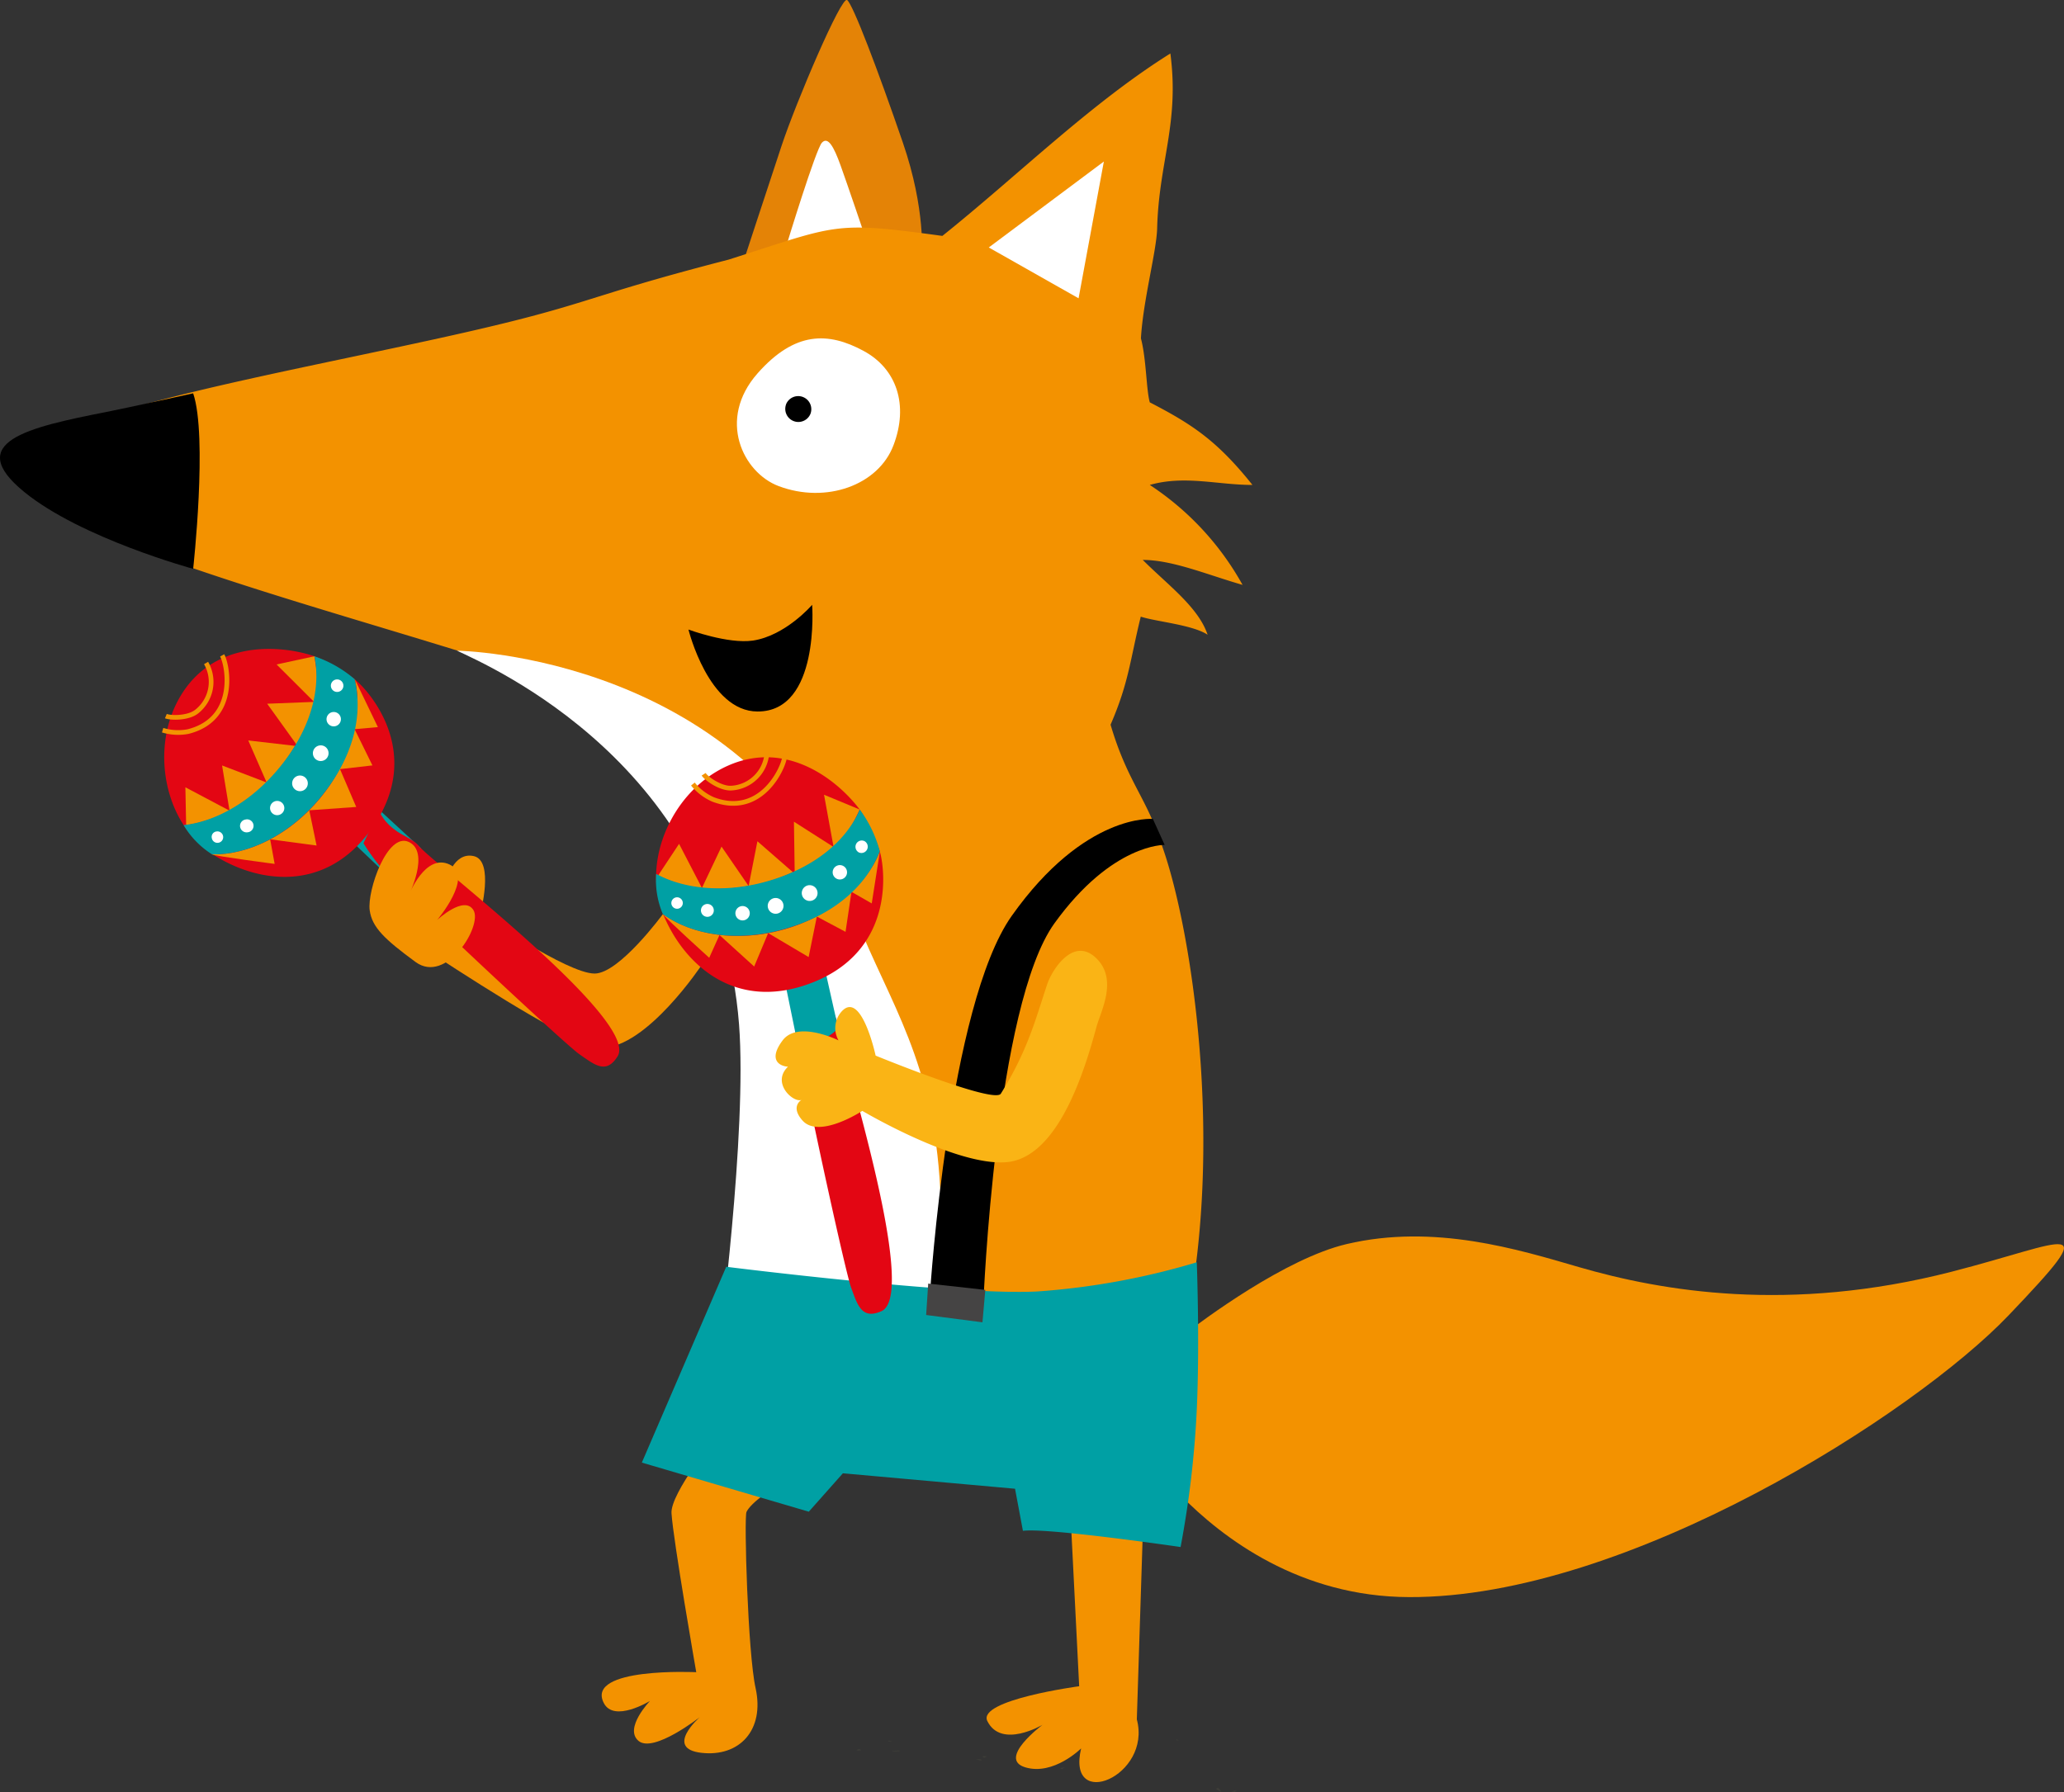 <svg xmlns="http://www.w3.org/2000/svg" viewBox="0 0 382 331.73"><rect x="0" y="0" width="382" height="331.73" fill="#333333" stroke="none"/><defs><style>.cls-1{fill:#00a0a4;}.cls-2{fill:#e30613;}.cls-3,.cls-6{fill:none;}.cls-3{stroke:#f39200;stroke-miterlimit:10;stroke-width:0.87px;}.cls-4{fill:#f39200;}.cls-5{fill:#fff;}.cls-6{stroke:#a85318;stroke-width:0.48px;}.cls-7{fill:#49483e;fill-opacity:0.49;}.cls-8{fill:#e48306;}.cls-9{fill:#454444;}.cls-10{fill:#fab415;}</style></defs><title>zorrito</title><g id="Layer_2" data-name="Layer 2"><g id="Layer_1-2" data-name="Layer 1"><path class="cls-1" d="M76.42,160.72a7.53,7.53,0,0,0,1.52-3.67l-8.09-7.45-4.29,6.57,7.54,7.21S74.84,163.11,76.42,160.72Z"/><path class="cls-2" d="M33.54,128.63c6.36-10.35,18.7-9.17,24.65-7.15a31.06,31.06,0,0,1,7.27,4.13c1.92,1.32,13.76,13.37,3.18,28-8.32,11.48-20.4,9.91-28.53,5a17.83,17.83,0,0,1-3.73-2.93C30.06,149.45,28.16,137.38,33.54,128.63Z"/><path class="cls-3" d="M30.1,135.17a9.87,9.87,0,0,0,4.69.26c9.13-2.28,7.42-12.11,6.33-14.11"/><path class="cls-3" d="M38.14,122.73a7,7,0,0,1-1.74,9c-1.57,1.25-4.79,1.21-5.7.83"/><path class="cls-4" d="M58.2,129.93l-8.75.34L55,138A28.56,28.56,0,0,0,58.2,129.93Z"/><path class="cls-4" d="M51.48,142.51a33.35,33.35,0,0,0,3.12-4.44l-8.65-1,3.39,7.76C50.08,144.11,50.8,143.34,51.48,142.51Z"/><path class="cls-4" d="M58.19,121.49l-7,1.51,7.24,7.23C59.08,127.36,58.62,124.05,58.19,121.49Z"/><path class="cls-4" d="M49.34,144.85,41.1,141.7l1.38,8.36A31.19,31.19,0,0,0,49.34,144.85Z"/><path class="cls-4" d="M42.47,150.06l-8.16-4.32.14,7A23.49,23.49,0,0,0,42.47,150.06Z"/><path class="cls-4" d="M59.2,147.82c-5.67,6.81-13.34,10.49-20,10.33.54.33,11.63,1.77,11.63,1.77L50,155.37l8.59,1.15L57.24,150l8.69-.62-3-7,6-.69-3.3-6.71,4.31-.38-4.24-8.8.06.28C67.17,132.41,64.78,141.11,59.2,147.82Z"/><path class="cls-1" d="M58.19,121.49c1.33,6.46-1,14.07-6.68,20.85-5,6-11.52,9.76-17.53,10.4a16.14,16.14,0,0,0,5.26,5.41c6.63.16,14.26-3.54,19.93-10.34,6.11-7.35,8.11-15.18,6.47-22.08A22.57,22.57,0,0,0,58.19,121.49Z"/><path class="cls-5" d="M40.07,153.92a1.06,1.06,0,1,1-.87,1.22A1,1,0,0,1,40.07,153.92Z"/><path class="cls-5" d="M45.43,151.71a1.2,1.2,0,1,1,.38,2.36,1.21,1.21,0,0,1-1.37-1A1.19,1.19,0,0,1,45.43,151.71Z"/><path class="cls-5" d="M51.09,148.28A1.32,1.32,0,1,1,50,149.8,1.32,1.32,0,0,1,51.09,148.28Z"/><path class="cls-5" d="M55.29,143.58a1.45,1.45,0,1,1-1.2,1.67A1.45,1.45,0,0,1,55.29,143.58Z"/><path class="cls-5" d="M59.12,138a1.44,1.44,0,0,1,1.67,1.2,1.45,1.45,0,1,1-1.67-1.2Z"/><path class="cls-5" d="M61.54,131.82a1.33,1.33,0,1,1-1.09,1.52A1.34,1.34,0,0,1,61.54,131.82Z"/><path class="cls-5" d="M62.25,125.78a1.16,1.16,0,1,1-1,1.33A1.16,1.16,0,0,1,62.25,125.78Z"/><path class="cls-6" d="M250.09,276.83a71.39,71.39,0,0,0,13.56,5.82"/><path class="cls-6" d="M243.94,269.93a107.22,107.22,0,0,0,14.92,4.83"/><path class="cls-6" d="M255.22,268.25A66.75,66.75,0,0,0,263,270"/><path class="cls-6" d="M262.64,276.21a48.79,48.79,0,0,0,9.92.92"/><path class="cls-6" d="M262.65,278.82c5,1.69,10.62,2,15.84,2.08"/><path class="cls-6" d="M258,284.66c6.95,2.59,16.65,3,23.18,2.76"/><path class="cls-6" d="M244.6,279.19a113.78,113.78,0,0,0,12.54,4.19"/><path class="cls-6" d="M261,274.25a49.19,49.19,0,0,0,17.28-1.1"/><path class="cls-6" d="M248.31,269.4c3.32.5,6.66.83,10,1.1"/><path class="cls-6" d="M260.71,266.19a35.58,35.58,0,0,0,9.82-.44"/><path class="cls-6" d="M264.4,269.7a40.58,40.58,0,0,0,11.52-.49"/><path class="cls-6" d="M258.22,271.94a61.16,61.16,0,0,0,7.42,1.11"/><path class="cls-6" d="M261.85,293.86a61.87,61.87,0,0,0,11,.31"/><path class="cls-6" d="M249.69,262.85c2.44,1.07,5.13,2,7.9,2.92"/><path class="cls-6" d="M243.13,273c2.11,1.3,4.26,2.58,6.47,3.71"/><path class="cls-6" d="M253.23,275.74a86.46,86.46,0,0,0,8.39,2.91"/><path class="cls-6" d="M266.25,284.62a57.43,57.43,0,0,0,7.58-.82"/><path class="cls-6" d="M274.09,277.57c2.17.08,4.46,0,6.69,0"/><path class="cls-6" d="M245,284.32a89.77,89.77,0,0,0,18.35,4"/><path class="cls-6" d="M234.53,276.09c2.1,1.06,4.25,2.35,6.34,3.18"/><path class="cls-6" d="M276.12,283.67c5.85-.7,12.45-.95,19.27-4.24"/><path class="cls-6" d="M280.49,274.52a41.93,41.93,0,0,0,9.58-.8"/><path class="cls-6" d="M280.92,269.26a41.61,41.61,0,0,0,5.82-.95"/><path class="cls-6" d="M273.53,266.75c1.45,0,4.67-.31,6.63-.51"/><path class="cls-6" d="M270.27,263.66a31.13,31.13,0,0,0,4.59,1"/><path class="cls-6" d="M278.38,285.57a82.66,82.66,0,0,0,12.31-2.28"/><path class="cls-6" d="M268.17,291.51c4.35.74,9.24.47,12.38.57"/><path class="cls-6" d="M252.46,289.6a74.44,74.44,0,0,0,10,1.75"/><path class="cls-6" d="M256.06,261.43c1.82.62,4.63,1.61,5.87,1.87"/><path class="cls-6" d="M239.08,273.82a76.24,76.24,0,0,0,7.16,2.7"/><path class="cls-6" d="M243.3,263.8a63.9,63.9,0,0,0,6.47,2.45"/><path class="cls-6" d="M263.36,261a32.86,32.86,0,0,0,8.63.69"/><path class="cls-6" d="M242.09,287.1a104.75,104.75,0,0,0,15,6.9"/><path class="cls-7" d="M227.88,331.66c1.58-.08-.86-.42,1-.17A1,1,0,0,1,227.88,331.66Z"/><path class="cls-7" d="M226,331.7c-.33-.27-1.44-.45-.55-.78C225.52,331.17,226.08,331.46,226,331.7Z"/><path class="cls-7" d="M196.63,327.47c0,.08-.42-.14-.5-.18.36,0,.72-.19,1,0C196.76,327.24,196.81,327.37,196.63,327.47Z"/><path class="cls-7" d="M189.12,326.83a7.09,7.09,0,0,1,2.7-.28Z"/><path class="cls-7" d="M182.17,325.39c-.58-.23-.41-.33.4-.27C182.62,325.24,182.36,325.29,182.17,325.39Z"/><path class="cls-7" d="M181.64,325.9a2.29,2.29,0,0,1-1.14-.34C180.51,325.76,181.86,325.51,181.64,325.9Z"/><path class="cls-7" d="M166.47,324.19c-.37,0-1.17.14-1.51-.15C165.34,324.25,166.78,323.86,166.47,324.19Z"/><path class="cls-7" d="M159.36,324.08a1.41,1.41,0,0,0-.59,0c-.42-.13,0-.27.4-.27Z"/><path class="cls-7" d="M165.11,322.33l-.77.1.12-.23Z"/><path class="cls-7" d="M218.33,322.06c-.64.37-.56-.05-.69,0C218.27,321.79,217.52,322.37,218.33,322.06Z"/><path class="cls-7" d="M188.9,327.23h.23l-.06.48Z"/><path class="cls-4" d="M361.15,235.43c-30,7.7-53.66,3.57-68.93-.87-11.26-3.28-26.79-8.08-43-4.26-11.32,2.68-26.41,13.9-30.86,17.35v29c7.94,8.14,22.26,18.94,42.43,19,40.33.19,93.56-33.94,110.94-52.14C389.64,224.76,382.83,229.87,361.15,235.43Z"/><path class="cls-4" d="M211.59,281.15H198.17l1.56,31s-18.88,2.53-17,6.44c2.59,5.23,10.22.7,10.22.7s-8.44,6.29-3.2,7.87,10.34-3.5,10.34-3.5c-2.77,11.76,13.13,5.15,10.31-5.38Z"/><path class="cls-4" d="M138.16,279.88c1.71-3.53,15.29-10.37,15.29-10.37l-20.71-3.8s-8.69,10.71-8.46,14.41c.3,4.92,4.58,29.43,4.58,29.43s-20.52-1-17.12,5.69c1.88,3.73,8.56-.37,8.56-.37s-4.88,5.08-2.12,7.4,11.34-4.4,11.34-4.4-6.66,5.82.32,6.61,11.73-4.18,10-12C138.41,306.1,137.68,280.88,138.16,279.88Z"/><path class="cls-4" d="M122.68,169.22s-8.06,11-12.63,11c-5.13,0-21.15-11.11-21.15-11.11s2.63-9.77-1.21-10.63-5.1,4.69-5.1,4.69l-4.66,7.56s1,5.08,2.35,6c10.65,6.95,26.89,17.24,31.09,17.24,8.35,0,18.54-15.4,18.54-15.4Z"/><path class="cls-8" d="M137,50.25s5-15.29,7.67-23.32S155.71-.77,156.78,0,162.46,12.9,167.1,26.4c4.28,12.47,3.49,20.87,3.49,20.87Z"/><path class="cls-5" d="M152.12,26.41c1.11-1.18,2.18.68,3.45,4.21s4.51,13.09,4.51,13.09l-14.45,1.48S151,27.59,152.12,26.41Z"/><path class="cls-4" d="M174.41,43.67c-20.32-2.78-19.24-2.08-39.56,4.39-28.62,7.39-24.82,8.23-53.7,14.58C32.56,73.33-22.3,81.62,17.4,98.24c25.06,10.73,62.5,19.83,89.49,29.5,10.51,3.76,10.39,4.76,18.54,11.28,3.39,2.71,16.07,42.24,16.11,51.52.11,21-4.51,40.44-5.43,48.74-1.85,14.78,4.73,4.81,22.28,8.51,12.92,2.77,58.41,10.57,61.17-2.87,6.9-33.6,1.11-72.48-4.43-88.17-2.91-9.2-6.4-11.8-9.59-22.6,3.39-7.81,3.6-11.93,5.59-20,2.76.92,9.59,1.5,12.37,3.35-1.7-5.11-7.39-9.23-12-13.85,5.54,0,12,2.77,18.47,4.62a52.7,52.7,0,0,0-17.17-18.5c6.46-1.84,12.55,0,19,0-6.62-8.3-11.29-11.29-19-15.29-.66-2.33-.63-8-1.64-11.84.4-7,2.88-16.12,3-20.3.31-12.36,4.15-19.46,2.45-32.44C201.84,19.14,188.26,32.59,174.41,43.67Z"/><path class="cls-2" d="M67.27,156.1a39.33,39.33,0,0,0,6.2,7.65c10.94,10.72,31.4,29.73,33.71,31.37,2.89,2,5,3.83,7.13.41,4.07-6.61-33.92-35.51-36.78-38.91-1-1.26-3.24-2-4.57-3.11a9.06,9.06,0,0,1-2.84-3.45Z"/><path class="cls-5" d="M84.58,120.45s54.32.69,73.82,49.53c6.32,15.84,14.4,26.51,15.61,50.11s-3.93,40.19-3.93,40.19L133,249.73s5.31-40.1,3.78-60.11C133.05,141.7,90.65,123.33,84.58,120.45Z"/><path class="cls-5" d="M165.37,82.41c-2.81,7.45-12.52,10.88-21.27,7.57-6.57-2.47-11.44-12.32-3.89-20.87,6.93-7.84,13.1-7.66,19.57-4.18C166,68.26,168.19,75,165.37,82.41Z"/><path d="M145.47,74.9A2.42,2.42,0,0,0,150,76.6a2.42,2.42,0,1,0-4.54-1.7Z"/><path d="M139.36,118.58c6.07-.92,10.95-6.62,10.95-6.62s1.48,19.79-10.1,19.75c-9.06,0-12.79-15.17-12.79-15.17S134.73,119.26,139.36,118.58Z"/><path class="cls-5" d="M183,45.81l21.3-15.91-4.68,25.32Z"/><path class="cls-1" d="M134.41,234.5S177,239.86,192,239.07a135.15,135.15,0,0,0,29.5-5.4s.56,15,0,27.19a184.38,184.38,0,0,1-3,25.52s-24.58-3.6-29.18-3l-1.46-7.79L156,272.73l-6.31,7.11-30.9-9.09Z"/><path d="M182,241.22s2.2-55.12,13.16-70.31c10.68-14.79,20.39-14.5,20.39-14.5l-2.18-4.81s-12.59-1.16-26.12,17.94c-11.71,16.55-15.1,69.57-15.1,69.57Z"/><path class="cls-9" d="M171.41,243.43l10.42,1.35.53-6-10.57-1.17Z"/><path class="cls-2" d="M146.89,183.49a39.09,39.09,0,0,0,.75,9.83c2.89,15,8.9,42.32,9.87,45,1.21,3.33,2,6,5.62,4.4,7.12-3.12-7.68-48.49-8.09-52.92-.15-1.63-1.52-3.49-2-5.16a9.07,9.07,0,0,1-.37-4.46Z"/><path class="cls-1" d="M151.78,192.49a7.7,7.7,0,0,0,3.35-2.15l-2.41-10.73-7.27,3,2.09,10.23A5.54,5.54,0,0,0,151.78,192.49Z"/><path class="cls-2" d="M134.79,141.71c11.12-4.9,20.58,3.11,24.33,8.16a32.13,32.13,0,0,1,3.64,7.53c.82,2.19,3.69,18.83-13.32,24.83-13.38,4.71-22.42-3.46-26.32-12.1a18,18,0,0,1-1.39-4.53C120.08,156.84,125.39,145.85,134.79,141.71Z"/><path class="cls-3" d="M128.24,145.14A9.88,9.88,0,0,0,132,148c8.81,3.32,13-5.73,13.24-8"/><path class="cls-3" d="M141.93,139.48a7,7,0,0,1-6.54,6.41c-2,.13-4.63-1.74-5.16-2.56"/><path class="cls-4" d="M154.32,156.82l-7.38-4.71.14,9.5A28.75,28.75,0,0,0,154.32,156.82Z"/><path class="cls-4" d="M141.65,163.34a32.75,32.75,0,0,0,5.09-1.89l-6.56-5.72-1.63,8.3C139.57,163.85,140.61,163.63,141.65,163.34Z"/><path class="cls-4" d="M159.12,149.86l-6.61-2.74,1.84,10.07C156.51,155.2,158,152.21,159.12,149.86Z"/><path class="cls-4" d="M138.54,164l-5-7.28-3.63,7.66A30.38,30.38,0,0,0,138.54,164Z"/><path class="cls-4" d="M129.93,164.41l-4.25-8.2-3.87,5.85A23.21,23.21,0,0,0,129.93,164.41Z"/><path class="cls-4" d="M145,172.09c-8.54,2.38-16.93,1-22.29-2.86.26.58,8.55,8.07,8.55,8.07l1.9-4.21,6.42,5.83,2.59-6.19,7.49,4.44,1.52-7.5,5.31,2.83,1.1-7.41,3.75,2.15,1.51-9.65-.11.27C160.29,164,153.38,169.74,145,172.09Z"/><path class="cls-1" d="M159.12,149.86c-2.58,6.07-8.85,11-17.36,13.35-7.53,2.1-15,1.46-20.32-1.44a16.12,16.12,0,0,0,1.24,7.45c5.35,3.89,13.73,5.21,22.27,2.83,9.21-2.56,15.31-7.87,17.88-14.47A22.69,22.69,0,0,0,159.12,149.86Z"/><path class="cls-5" d="M125.77,166.21a1.06,1.06,0,1,1-1.42.51A1.06,1.06,0,0,1,125.77,166.21Z"/><path class="cls-5" d="M131.42,167.45a1.19,1.19,0,0,1-1,2.16,1.19,1.19,0,0,1,1-2.16Z"/><path class="cls-5" d="M138,167.85a1.33,1.33,0,1,1-1.77.64A1.33,1.33,0,0,1,138,167.85Z"/><path class="cls-5" d="M144.17,166.37a1.46,1.46,0,1,1-1.94.7A1.46,1.46,0,0,1,144.17,166.37Z"/><path class="cls-5" d="M150.47,164a1.46,1.46,0,1,1-1.94.7A1.45,1.45,0,0,1,150.47,164Z"/><path class="cls-5" d="M156,160.27a1.33,1.33,0,1,1-1.76.63A1.33,1.33,0,0,1,156,160.27Z"/><path class="cls-5" d="M160,155.71a1.17,1.17,0,0,1-1,2.11,1.18,1.18,0,0,1-.56-1.56A1.16,1.16,0,0,1,160,155.71Z"/><path class="cls-10" d="M155.19,192.59a4.6,4.6,0,0,1,.75-5.53c3.58-3.46,6.12,8.35,6.12,8.35s21.93,9,23.17,7.05c5-8,6.49-14,8.58-20.25.86-2.59,4.77-8.89,9-4.91s.86,10,.11,12.84c-2.4,8.93-7.34,24.23-16.68,25s-26.64-9.5-26.64-9.5-8,5.26-11.08,1.78c-2.32-2.62-.18-3.81-.18-3.81-1.54.58-5.63-3.15-2.5-6.15-1.37-.07-3.81-1.1-1-4.86S155.19,192.59,155.19,192.59Z"/><path class="cls-4" d="M68.42,168.49c-.48-3.61,3.25-14.49,7.24-12.63s0,9.86,0,9.86,3-7.84,7.56-5.68-2.31,10.26-2.31,10.26,5-4.67,6.72-1.81-5,13.79-10.72,9.59S68.84,171.66,68.42,168.49Z"/><path d="M19.64,76.27C5.2,79.11-6.83,81.82,4.46,91.05,15,99.66,35.75,105.3,35.75,105.3s2.71-24.51,0-32.49C35.72,72.81,23.66,75.48,19.64,76.27Z"/></g></g></svg>